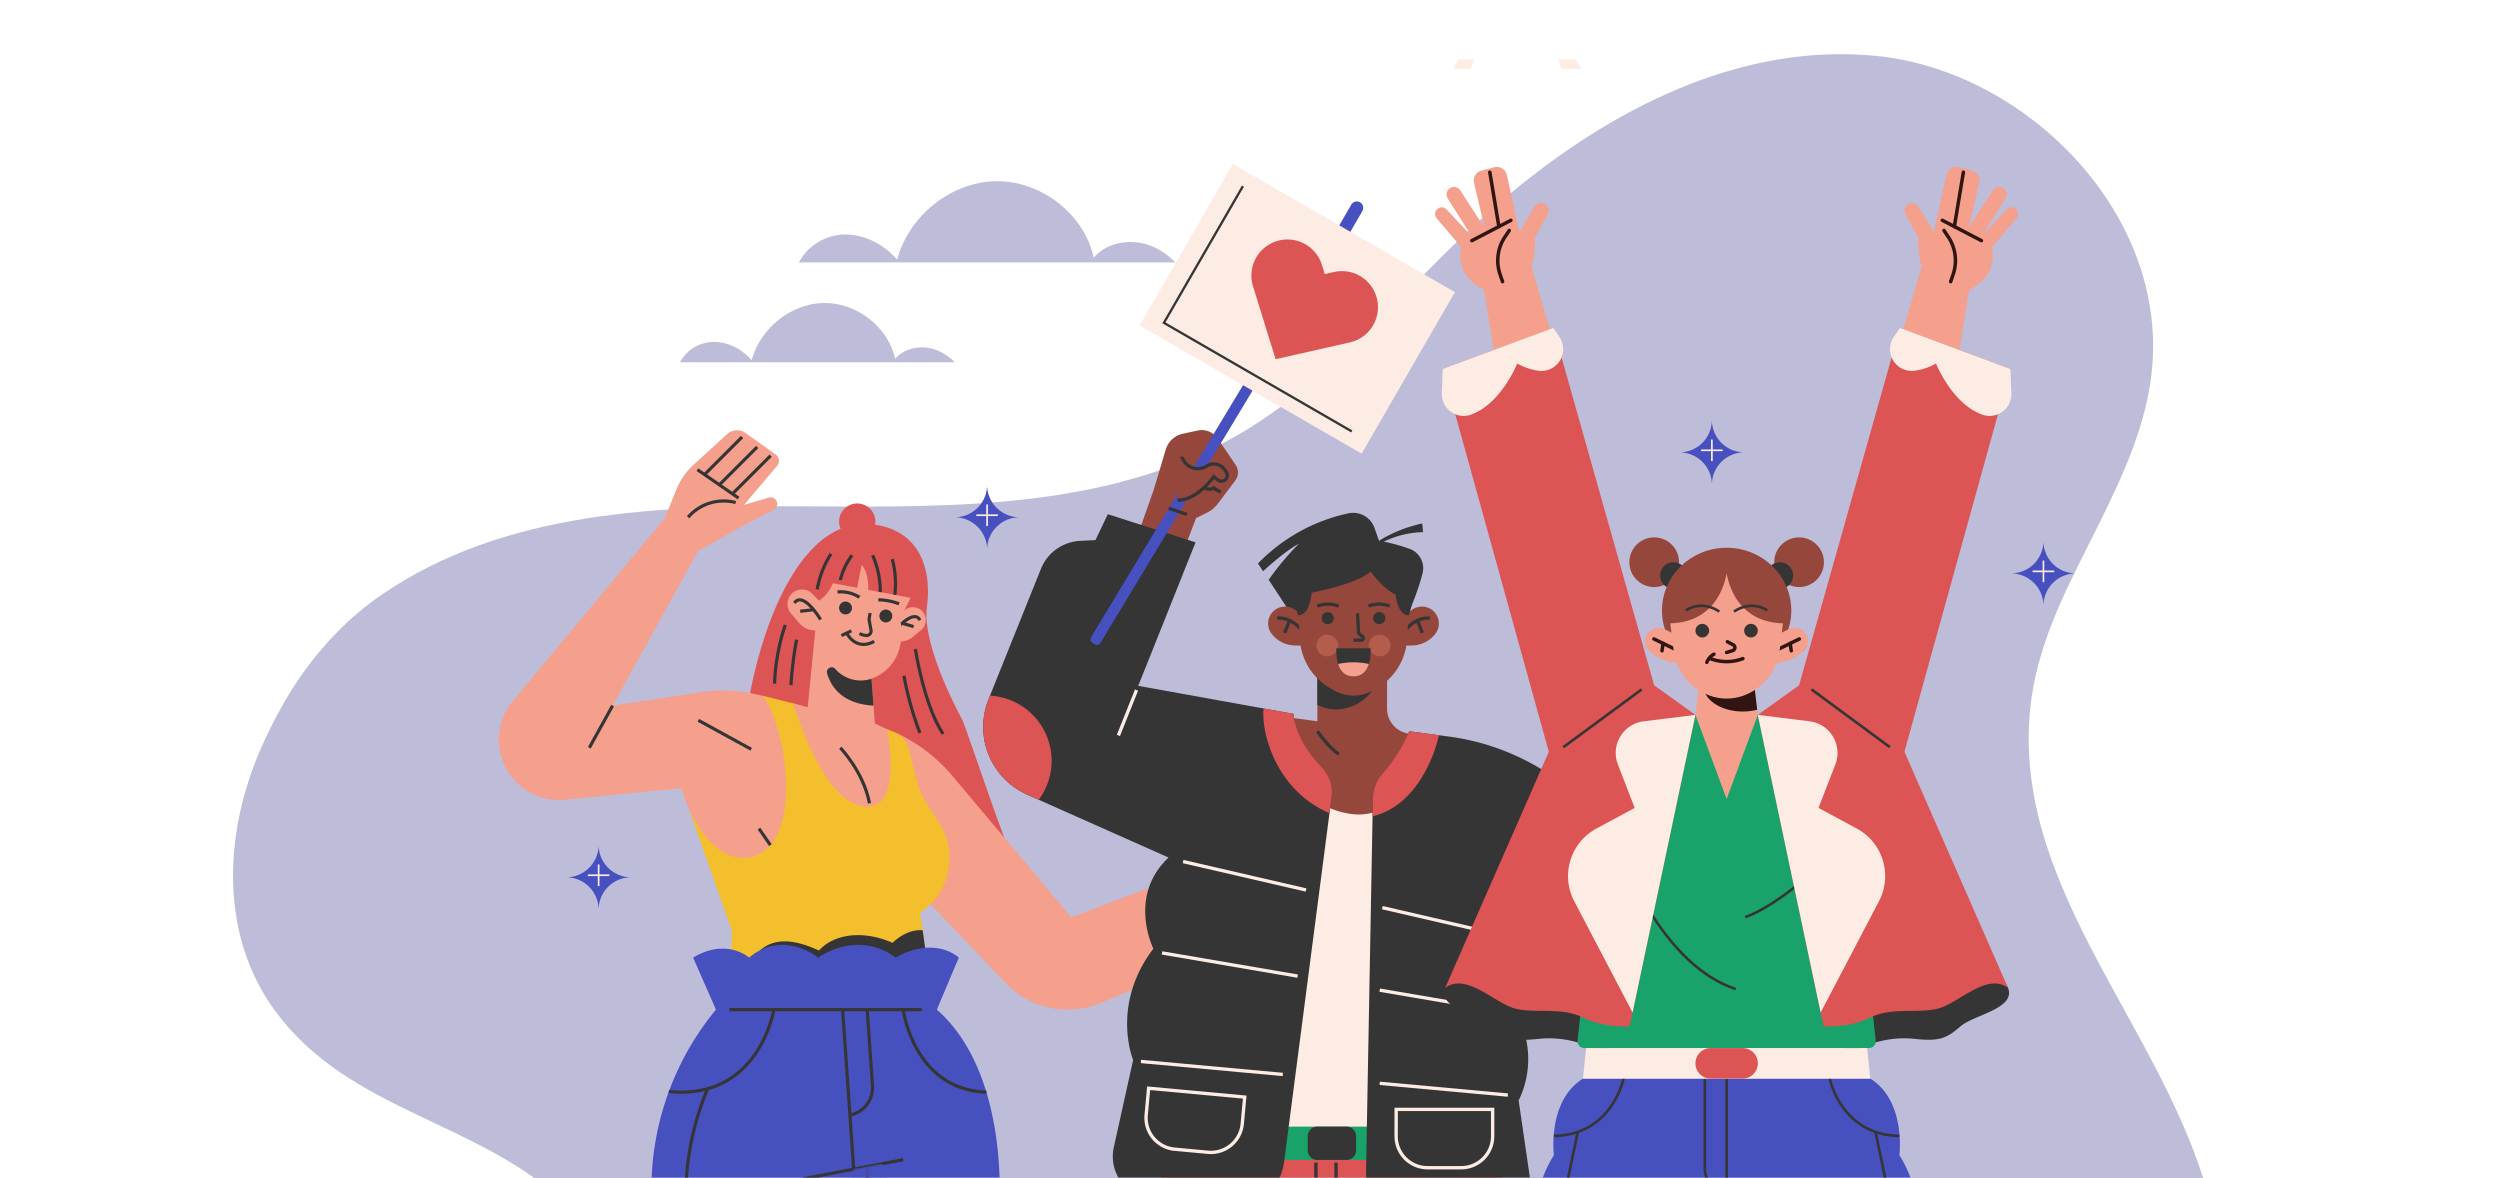 <svg xmlns="http://www.w3.org/2000/svg" xmlns:xlink="http://www.w3.org/1999/xlink" width="715" height="337" viewBox="0 0 715 337">
  <defs>
    <clipPath id="clip-path">
      <rect id="Rectángulo_412958" data-name="Rectángulo 412958" width="715" height="337" transform="translate(760 5566)" fill="#fff" stroke="#707070" stroke-width="1"/>
    </clipPath>
    <clipPath id="clip-path-2">
      <rect id="Rectángulo_412911" data-name="Rectángulo 412911" width="596" height="423" transform="translate(-0.082 -0.182)" fill="#fff" stroke="#707070" stroke-width="1" opacity="0.56"/>
    </clipPath>
    <filter id="Trazado_996362" x="40.284" y="3.309" width="618.331" height="584.99" filterUnits="userSpaceOnUse">
      <feOffset dy="3" input="SourceAlpha"/>
      <feGaussianBlur stdDeviation="3" result="blur"/>
      <feFlood flood-opacity="0.161"/>
      <feComposite operator="in" in2="blur"/>
      <feComposite in="SourceGraphic"/>
    </filter>
    <filter id="Trazado_996978" x="41.774" y="0.329" width="618.331" height="584.99" filterUnits="userSpaceOnUse">
      <feOffset dy="3" input="SourceAlpha"/>
      <feGaussianBlur stdDeviation="3" result="blur-2"/>
      <feFlood flood-opacity="0.161"/>
      <feComposite operator="in" in2="blur-2"/>
      <feComposite in="SourceGraphic"/>
    </filter>
    <clipPath id="clip-path-3">
      <rect id="Rectángulo_412878" data-name="Rectángulo 412878" width="778.41" height="438.262" fill="none"/>
    </clipPath>
    <clipPath id="clip-path-4">
      <rect id="Rectángulo_412908" data-name="Rectángulo 412908" width="657.392" height="438.262" fill="none"/>
    </clipPath>
    <clipPath id="clip-path-5">
      <rect id="Rectángulo_412882" data-name="Rectángulo 412882" width="13.861" height="29.357" fill="none"/>
    </clipPath>
    <clipPath id="clip-path-6">
      <rect id="Rectángulo_412883" data-name="Rectángulo 412883" width="13.092" height="12.792" fill="none"/>
    </clipPath>
    <clipPath id="clip-path-7">
      <rect id="Rectángulo_412884" data-name="Rectángulo 412884" width="6.176" height="6.176" fill="none"/>
    </clipPath>
    <clipPath id="clip-path-8">
      <rect id="Rectángulo_412885" data-name="Rectángulo 412885" width="29.244" height="113.752" fill="none"/>
    </clipPath>
    <clipPath id="clip-path-9">
      <rect id="Rectángulo_412886" data-name="Rectángulo 412886" width="102.303" height="35.285" fill="none"/>
    </clipPath>
    <clipPath id="clip-path-10">
      <rect id="Rectángulo_412890" data-name="Rectángulo 412890" width="6.171" height="6.171" fill="none"/>
    </clipPath>
    <clipPath id="clip-path-12">
      <rect id="Rectángulo_412892" data-name="Rectángulo 412892" width="17.046" height="9.703" fill="none"/>
    </clipPath>
    <clipPath id="clip-path-13">
      <rect id="Rectángulo_412893" data-name="Rectángulo 412893" width="17.045" height="9.703" fill="none"/>
    </clipPath>
    <clipPath id="clip-path-14">
      <rect id="Rectángulo_412894" data-name="Rectángulo 412894" width="5.204" height="5.204" fill="none"/>
    </clipPath>
  </defs>
  <g id="Enmascarar_grupo_1098782" data-name="Enmascarar grupo 1098782" transform="translate(-760 -5566)" clip-path="url(#clip-path)">
    <g id="Enmascarar_grupo_1098776" data-name="Enmascarar grupo 1098776" transform="translate(808.082 5480.182)" clip-path="url(#clip-path-2)">
      <g id="Grupo_1161047" data-name="Grupo 1161047" transform="translate(-186.941 -46.647)">
        <g transform="matrix(1, 0, 0, 1, 138.86, 132.46)" filter="url(#Trazado_996362)">
          <path id="Trazado_996362-2" data-name="Trazado 996362" d="M375.833,33.284q-4.634,3.29-9.1,6.77c-23.347,18.2-44.634,40.177-71.064,52.63-38.526,18.152-82.505,13.705-124.327,9.686S85.041,95.643,47.77,116.594s-61.653,74.612-39.09,112.272c18.453,30.8,55.352,36.618,77.534,62.361,49.542,57.494-27.759,95.786-43.784,143.723-18.715,55.98,23.632,97.761,75.383,82.172,28.707-8.648,52.171-30.286,75.09-50.738,37.445-33.417,78.967-48.4,127.283-40.161,53.46,9.116,105.261,56.289,161.228,41.022,47.851-13.054,72.138-68.689,70.967-117.8-1.324-55.507-50.558-102.694-39.674-158.642,6.549-33.664,35.978-58.244,42.949-91.815,9.246-44.535-27.53-88.769-69.451-97.058C447.885-5.646,408.69,9.964,375.833,33.284Z" transform="matrix(1, -0.09, 0.09, 1, 49.28, 57.86)" fill="#bdbcd9"/>
        </g>
        <g transform="matrix(1, 0, 0, 1, 138.86, 132.46)" filter="url(#Trazado_996978)">
          <path id="Trazado_996978-2" data-name="Trazado 996978" d="M375.833,33.284q-4.634,3.29-9.1,6.77c-23.347,18.2-44.634,40.177-71.064,52.63-38.526,18.152-82.505,13.705-124.327,9.686S85.041,95.643,47.77,116.594s-61.653,74.612-39.09,112.272c18.453,30.8,55.352,36.618,77.534,62.361,49.542,57.494-27.759,95.786-43.784,143.723-18.715,55.98,23.632,97.761,75.383,82.172,28.707-8.648,52.171-30.286,75.09-50.738,37.445-33.417,78.967-48.4,127.283-40.161,53.46,9.116,105.261,56.289,161.228,41.022,47.851-13.054,72.138-68.689,70.967-117.8-1.324-55.507-50.558-102.694-39.674-158.642,6.549-33.664,35.978-58.244,42.949-91.815,9.246-44.535-27.53-88.769-69.451-97.058C447.885-5.646,408.69,9.964,375.833,33.284Z" transform="matrix(1, -0.09, 0.09, 1, 50.77, 54.88)" fill="#bdbcd9"/>
        </g>
        <g id="Grupo_1161021" data-name="Grupo 1161021" transform="translate(0 0)">
          <g id="Grupo_1160969" data-name="Grupo 1160969" transform="translate(351.91 282.291)">
            <g id="Grupo_1161019" data-name="Grupo 1161019">
              <path id="Trazado_996181" data-name="Trazado 996181" d="M529.673,417.648l-76.76-37.581c2.562-23.065,15.035-64.664,40.294-57.1,10.854,3.248,12.978,13.942,11.759,22.8-1,7.241,3.228,19.317,10.159,32.469,1.115,2.116,12.663,37.445,14.548,39.413" transform="translate(-452.913 -322.058)" fill="#dd5454"/>
              <path id="Trazado_996182" data-name="Trazado 996182" d="M475.823,362.916s2.483,16.17,7.938,24.271" transform="translate(-427.082 -327.103)" fill="none" stroke="#353535" stroke-miterlimit="10" stroke-width="0.912"/>
              <path id="Trazado_996183" data-name="Trazado 996183" d="M483.389,371.625a93.511,93.511,0,0,0,4.575,16.362" transform="translate(-437.918 -328.178)" fill="none" stroke="#353535" stroke-miterlimit="10" stroke-width="0.912"/>
              <path id="Trazado_996184" data-name="Trazado 996184" d="M530.393,355.031a59.442,59.442,0,0,0-3.062,16.8" transform="translate(-518.861 -326.129)" fill="none" stroke="#353535" stroke-miterlimit="10" stroke-width="0.912"/>
              <path id="Trazado_996185" data-name="Trazado 996185" d="M525.244,359.845a109.747,109.747,0,0,0-1.618,13.01" transform="translate(-510.466 -326.724)" fill="none" stroke="#353535" stroke-miterlimit="10" stroke-width="0.912"/>
              <path id="Trazado_996186" data-name="Trazado 996186" d="M372.366,390.152h0a46.457,46.457,0,0,1,16.262,12.366l34.011,40.464,43.056-16.273,10.978,21.784-45.641,19.014a24.518,24.518,0,0,1-27.192-5.733l-26.177-27.518Z" transform="translate(-329.311 -330.466)" fill="#f4a08c"/>
            </g>
          </g>
          <g id="Grupo_1161015" data-name="Grupo 1161015" transform="translate(83.192 30.984)" clip-path="url(#clip-path-4)">
            <g id="Grupo_1160972" data-name="Grupo 1160972" transform="translate(317.069 333.166)" opacity="0.5" style="mix-blend-mode: multiply;isolation: isolate">
              <g id="Grupo_1160971" data-name="Grupo 1160971">
                <g id="Grupo_1160970" data-name="Grupo 1160970" clip-path="url(#clip-path-5)">
                  <path id="Trazado_996187" data-name="Trazado 996187" d="M474.376,415.447s11.342,12.53,8.555,25.661a4.7,4.7,0,0,1-8.068,2.154l-5.352-5.884Z" transform="translate(-469.51 -415.447)" fill="#f4a08c"/>
                </g>
              </g>
            </g>
            <path id="Trazado_996188" data-name="Trazado 996188" d="M507.517,380.339l-8.531-2.135-25.244,21.144,16.274,46.13-.9,16.915h57.792l-3.076-22.168,1-.766A18.752,18.752,0,0,0,549.2,414.41l-3.692-5.729a20.254,20.254,0,0,1-2.615-6.026l-2.332-9.258a7.246,7.246,0,0,0-4.469-5.01l-1.741-.657Z" transform="translate(-224.971 -77.683)" fill="#f4bf2c"/>
            <path id="Trazado_996189" data-name="Trazado 996189" d="M527.012,454.676s-4.028-.787-8.641,3.57c-7.688-3.46-16.4-2.948-21.015,2.178-6.919-3.076-12.367-3.844-16.947,0l4.047,6.279,44.372,1.068Z" transform="translate(-207.453 -87.119)" fill="#353535"/>
            <path id="Trazado_996190" data-name="Trazado 996190" d="M574.535,316.629,531,369.03a17.218,17.218,0,0,0,14.93,28.137l33.4-3.289c3.385,11.9,11.1,21.15,19.041,19.88,15.261-2.439,12.22-33.7,4.356-46.26l-2.663-.588a41.216,41.216,0,0,0-15.1-.5l-25.378,3.86,24.432-44.158,12.642-7.176,8.973-4.631a1.908,1.908,0,0,0-1.418-3.525l-7.041,2.091,9.464-11.189a2.216,2.216,0,0,0-.407-3.236l-8.672-6.172a4.127,4.127,0,0,0-5.172.31l-9.635,8.773a19.3,19.3,0,0,0-4.91,7.063Z" transform="translate(-328.712 -66.978)" fill="#f4a08c"/>
            <line id="Línea_1157" data-name="Línea 1157" x2="3.258" y2="4.738" transform="translate(272.733 338.452)" fill="none" stroke="#353535" stroke-miterlimit="10" stroke-width="0.912"/>
            <line id="Línea_1158" data-name="Línea 1158" x1="10.679" y2="10.679" transform="translate(265.386 231.796)" fill="none" stroke="#353535" stroke-miterlimit="10" stroke-width="0.912"/>
            <line id="Línea_1159" data-name="Línea 1159" x1="10.679" y2="10.679" transform="translate(261.541 229.319)" fill="none" stroke="#353535" stroke-miterlimit="10" stroke-width="0.912"/>
            <line id="Línea_1160" data-name="Línea 1160" x1="10.679" y2="10.679" transform="translate(257.227 226.457)" fill="none" stroke="#353535" stroke-miterlimit="10" stroke-width="0.912"/>
            <line id="Línea_1161" data-name="Línea 1161" x1="11.746" y1="8.116" transform="translate(255.135 235.811)" fill="none" stroke="#353535" stroke-miterlimit="10" stroke-width="0.912"/>
            <path id="Trazado_996191" data-name="Trazado 996191" d="M557.116,315.036h0a13.463,13.463,0,0,0-13.607,4.207" transform="translate(-291.047 -69.828)" fill="none" stroke="#353535" stroke-miterlimit="10" stroke-width="0.912"/>
            <g id="Grupo_1160975" data-name="Grupo 1160975" transform="translate(250.617 325.889)" opacity="0.5" style="mix-blend-mode: multiply;isolation: isolate">
              <g id="Grupo_1160974" data-name="Grupo 1160974">
                <g id="Grupo_1160973" data-name="Grupo 1160973" clip-path="url(#clip-path-6)">
                  <path id="Trazado_996192" data-name="Trazado 996192" d="M551.568,419.937a40.935,40.935,0,0,1-5.368-11.78l10.134-1a2.688,2.688,0,0,1,2.315,4.412Z" transform="translate(-546.2 -407.145)" fill="#f4a08c"/>
                </g>
              </g>
            </g>
            <line id="Línea_1162" data-name="Línea 1162" x2="15.121" y2="8.287" transform="translate(255.391 307.485)" fill="none" stroke="#353535" stroke-miterlimit="10" stroke-width="0.912"/>
            <line id="Línea_1163" data-name="Línea 1163" y1="12.054" x2="6.669" transform="translate(224.204 303.29)" fill="none" stroke="#353535" stroke-miterlimit="10" stroke-width="0.912"/>
            <path id="Trazado_996193" data-name="Trazado 996193" d="M580.668,477.946l6.279-14.878s-6.62-6.407-18.11,0c0,0-9.312-8.2-22.126,0,0,0-10-8.2-19.733,0,0,0-6.407-5.766-16.018,0l6.534,14.878a80.561,80.561,0,0,0-18.452,51.37s-16.914,17.171-11.789,52.025c0,0-17.17,12.814-13.07,39.467,0,0-19.734,23.834-21.271,61.507H512.37l39.723-141.466L540.3,682.316h50.487s7.176-32.035,0-52.281c11.277-18.708,3.19-46.643,3.19-46.643s15.775-18.708,4.5-48.181c0,0,3.3-38.8-17.812-57.265" transform="translate(-257.064 -87.711)" fill="#4750bf"/>
            <path id="Trazado_996194" data-name="Trazado 996194" d="M482.463,352.391l3.266-2.437a3.691,3.691,0,0,1,4.56,5.8l-2.48,2.052a5.306,5.306,0,0,1-4.673,1.057l-1.707-.429Z" transform="translate(-171.146 -74.104)" fill="#f4a08c"/>
            <path id="Trazado_996195" data-name="Trazado 996195" d="M483.388,356.38s5.555-6.542,7.258-3.024" transform="translate(-171.88 -74.486)" fill="none" stroke="#353535" stroke-miterlimit="10" stroke-width="0.912"/>
            <line id="Línea_1164" data-name="Línea 1164" x1="3.283" y1="0.964" transform="translate(313.674 279.728)" fill="none" stroke="#353535" stroke-miterlimit="10" stroke-width="0.912"/>
            <path id="Trazado_996196" data-name="Trazado 996196" d="M490.508,376.215l3.01-30.388a10.387,10.387,0,0,0,4.178-5.156l6.982,1.314,1.251-6.54s2.033,1.7,1.89,7.13l12.163,2.289-3.161,6.237a10.767,10.767,0,0,1,.418,6.089l-.376,1.688a12.544,12.544,0,0,1-8.1,9.114l.968,12.837,3.5,1.623s4.954,24-7.005,22.04S486.4,375.06,486.4,375.06Z" transform="translate(-203.85 -72.403)" fill="#f4a08c"/>
            <g id="Grupo_1160978" data-name="Grupo 1160978" transform="translate(292.645 279.294)" opacity="0.5" style="mix-blend-mode: multiply;isolation: isolate">
              <g id="Grupo_1160977" data-name="Grupo 1160977">
                <g id="Grupo_1160976" data-name="Grupo 1160976" clip-path="url(#clip-path-7)">
                  <path id="Trazado_996197" data-name="Trazado 996197" d="M506.143,357.074a3.088,3.088,0,1,0,3.088-3.088,3.088,3.088,0,0,0-3.088,3.088" transform="translate(-506.143 -353.986)" fill="#f4a08c"/>
                </g>
              </g>
            </g>
            <path id="Trazado_996198" data-name="Trazado 996198" d="M499.845,395.115s6.642,6.834,8.351,15.89" transform="translate(-203.855 -79.771)" fill="none" stroke="#353535" stroke-miterlimit="10" stroke-width="0.912"/>
            <path id="Trazado_996199" data-name="Trazado 996199" d="M511.294,372.114a9.637,9.637,0,0,1-10.414-2.854,1.363,1.363,0,0,0-2.289,1.324c1.168,3.975,4.426,8.727,13.283,9.232Z" transform="translate(-206.383 -76.526)" fill="#353535"/>
            <path id="Trazado_996200" data-name="Trazado 996200" d="M525.131,348.1l-3.168-3.33a4.164,4.164,0,0,0-6.173,5.587l2.368,2.751a5.984,5.984,0,0,0,4.994,2.063l1.978-.152Z" transform="translate(-233.883 -73.394)" fill="#f4a08c"/>
            <path id="Trazado_996201" data-name="Trazado 996201" d="M523.3,352.486s-4.933-8.329-7.5-4.741" transform="translate(-232.949 -73.811)" fill="none" stroke="#353535" stroke-miterlimit="10" stroke-width="0.912"/>
            <line id="Línea_1165" data-name="Línea 1165" y1="0.449" x2="3.833" transform="translate(284.522 275.855)" fill="none" stroke="#353535" stroke-miterlimit="10" stroke-width="0.912"/>
            <path id="Trazado_996202" data-name="Trazado 996202" d="M492.414,351.859a1.842,1.842,0,1,0,1.842-1.842,1.842,1.842,0,0,0-1.842,1.842" transform="translate(-185.243 -74.202)" fill="#353535"/>
            <path id="Trazado_996203" data-name="Trazado 996203" d="M505.554,349.247a1.842,1.842,0,1,0,1.842-1.842,1.842,1.842,0,0,0-1.842,1.842" transform="translate(-209.901 -73.88)" fill="#353535"/>
            <path id="Trazado_996204" data-name="Trazado 996204" d="M502.357,351.139l-.3,1.842.563,3.037a1.318,1.318,0,0,1-1.459,1.552,5.615,5.615,0,0,1-1.838-.547" transform="translate(-197.846 -74.341)" fill="none" stroke="#353535" stroke-miterlimit="10" stroke-width="0.912"/>
            <path id="Trazado_996205" data-name="Trazado 996205" d="M509.39,345.789a10.215,10.215,0,0,0-6.279-1.527" transform="translate(-207.911 -73.487)" fill="none" stroke="#353535" stroke-miterlimit="10" stroke-width="0.912"/>
            <path id="Trazado_996206" data-name="Trazado 996206" d="M496.134,347.99a17.366,17.366,0,0,0-5.937-1.154" transform="translate(-183.336 -73.809)" fill="none" stroke="#353535" stroke-miterlimit="10" stroke-width="0.912"/>
            <path id="Trazado_996207" data-name="Trazado 996207" d="M496.316,332.3a25.334,25.334,0,0,1,2.2,10.536" transform="translate(-191.091 -72.015)" fill="none" stroke="#353535" stroke-miterlimit="10" stroke-width="0.912"/>
            <path id="Trazado_996208" data-name="Trazado 996208" d="M491.314,333.544a27.149,27.149,0,0,1,.734,10.23" transform="translate(-180.46 -72.168)" fill="none" stroke="#353535" stroke-miterlimit="10" stroke-width="0.912"/>
            <path id="Trazado_996209" data-name="Trazado 996209" d="M508.9,332.3a20.422,20.422,0,0,0-3.347,7.112" transform="translate(-209.564 -72.015)" fill="none" stroke="#353535" stroke-miterlimit="10" stroke-width="0.912"/>
            <path id="Trazado_996210" data-name="Trazado 996210" d="M516.348,331.863A27.828,27.828,0,0,0,512.418,342" transform="translate(-223.027 -71.961)" fill="none" stroke="#353535" stroke-miterlimit="10" stroke-width="0.912"/>
            <path id="Trazado_996211" data-name="Trazado 996211" d="M506.184,360.062c-3.4,1.922-6.215.513-7.881-2.306" transform="translate(-200.491 -75.158)" fill="none" stroke="#353535" stroke-miterlimit="10" stroke-width="0.912"/>
            <line id="Línea_1166" data-name="Línea 1166" x1="2.848" y2="1.36" transform="translate(296.325 281.893)" fill="none" stroke="#353535" stroke-miterlimit="10" stroke-width="0.912"/>
            <line id="Línea_1167" data-name="Línea 1167" x1="54.972" transform="translate(264.275 390.234)" fill="none" stroke="#353535" stroke-miterlimit="10" stroke-width="0.912"/>
            <path id="Trazado_996212" data-name="Trazado 996212" d="M604.508,506.234a78.746,78.746,0,0,0-6.269,31.206s-16.915,17.171-11.789,52.025c0,0-17.171,12.814-13.071,39.467,0,0-17.344,20.948-20.779,54.608" transform="translate(-346.407 -93.492)" fill="none" stroke="#353535" stroke-miterlimit="10" stroke-width="0.912"/>
            <path id="Trazado_996213" data-name="Trazado 996213" d="M561.078,480.555s-4.221,26.061-30.045,23.424" transform="translate(-284.074 -90.321)" fill="none" stroke="#353535" stroke-miterlimit="10" stroke-width="0.912"/>
            <line id="Línea_1168" data-name="Línea 1168" x1="33.573" y2="6.407" transform="translate(280.421 433.148)" fill="none" stroke="#353535" stroke-miterlimit="10" stroke-width="0.912"/>
            <line id="Línea_1169" data-name="Línea 1169" x1="3.164" y1="45.62" transform="translate(296.652 390.234)" fill="none" stroke="#353535" stroke-miterlimit="10" stroke-width="0.912"/>
            <path id="Trazado_996214" data-name="Trazado 996214" d="M503.792,480.555l1.508,21.739a8.029,8.029,0,0,1-6.45,8.431" transform="translate(-200.104 -90.321)" fill="none" stroke="#353535" stroke-miterlimit="10" stroke-width="0.912"/>
            <path id="Trazado_996215" data-name="Trazado 996215" d="M461.7,480.555s2.881,22.848,23.779,23.612" transform="translate(-147.709 -90.321)" fill="none" stroke="#353535" stroke-miterlimit="10" stroke-width="0.912"/>
            <line id="Línea_1170" data-name="Línea 1170" x1="12.133" y2="159.529" transform="translate(291.761 435.075)" fill="none" stroke="#353535" stroke-miterlimit="10" stroke-width="0.912"/>
            <g id="Grupo_1160981" data-name="Grupo 1160981" transform="translate(287.694 434.307)" opacity="0.8" style="mix-blend-mode: multiply;isolation: isolate">
              <g id="Grupo_1160980" data-name="Grupo 1160980">
                <g id="Grupo_1160979" data-name="Grupo 1160979" clip-path="url(#clip-path-8)">
                  <path id="Trazado_996216" data-name="Trazado 996216" d="M492.808,549.667l4.787-17.284,8.105-1.547s14.5,31.929,6.728,52.781a24.382,24.382,0,0,0-1.273,12.27,31.57,31.57,0,0,1-6.549,24.17,22.306,22.306,0,0,0-4.617,12.083,29.493,29.493,0,0,1-1.623,8.107c-2.63,7.264-13.507,4.807-12.866-2.892Z" transform="translate(-485.473 -530.836)" fill="#4750bf"/>
                </g>
              </g>
            </g>
            <path id="Trazado_996217" data-name="Trazado 996217" d="M497.939,320.58a5.176,5.176,0,1,0,5.176-5.176,5.176,5.176,0,0,0-5.176,5.176" transform="translate(-202.28 -69.928)" fill="#dd5454"/>
            <path id="Trazado_996218" data-name="Trazado 996218" d="M355.155,326.695a27.245,27.245,0,0,1,11.237-2.715l-.243-2.473a39.005,39.005,0,0,0-12.347,4.946l-1.307-3.68a6.483,6.483,0,0,0-7.406-4.186,50.736,50.736,0,0,0-25.914,14.354l1.454,2.218c2.283-2.08,6.816-6.029,10.276-7.894a79.058,79.058,0,0,0-8.671,10.34l9.408,14.35,28.624-1.015a69.158,69.158,0,0,0,5.953-15.1,5.881,5.881,0,0,0-3.673-7.084,52.364,52.364,0,0,0-7.389-2.059" transform="translate(96.274 -70.305)" fill="#353535"/>
            <path id="Trazado_996219" data-name="Trazado 996219" d="M425.012,527.143V673.53H378.369V566.091l-6.112-.643-23.8,108.082H293.447l36.027-146.387Z" transform="translate(60.242 -96.073)" fill="#dd5454"/>
            <g id="Grupo_1160984" data-name="Grupo 1160984" transform="translate(382.951 431.07)" opacity="0.5" style="mix-blend-mode: multiply;isolation: isolate">
              <g id="Grupo_1160983" data-name="Grupo 1160983">
                <g id="Grupo_1160982" data-name="Grupo 1160982" clip-path="url(#clip-path-9)">
                  <path id="Trazado_996220" data-name="Trazado 996220" d="M302.545,562.09l19.631-6.258a58.213,58.213,0,0,1,13.647-2.61l59.927-4.161V527.143H300.213l-6.556,26.638a6.972,6.972,0,0,0,8.888,8.309" transform="translate(-293.448 -527.143)" fill="#dd5454"/>
                </g>
              </g>
            </g>
            <path id="Trazado_996221" data-name="Trazado 996221" d="M368.191,352.3l-3.771-2.469a4.845,4.845,0,0,0-6.464,7.046,8.641,8.641,0,0,0,6.8,3.3h3.439Z" transform="translate(61.428 -74.082)" fill="#96473c"/>
            <path id="Trazado_996222" data-name="Trazado 996222" d="M314.065,352.3l3.771-2.469a4.845,4.845,0,0,1,6.464,7.046,8.643,8.643,0,0,1-6.8,3.3h-3.439Z" transform="translate(141.847 -74.082)" fill="#96473c"/>
            <path id="Trazado_996223" data-name="Trazado 996223" d="M357.975,352.845s3.941-.884,7.76,4.342" transform="translate(62.959 -74.545)" fill="none" stroke="#353535" stroke-miterlimit="10" stroke-width="0.958"/>
            <line id="Línea_1171" data-name="Línea 1171" y1="3.539" x2="1.436" transform="translate(423.064 278.944)" fill="none" stroke="#353535" stroke-miterlimit="10" stroke-width="0.958"/>
            <path id="Trazado_996224" data-name="Trazado 996224" d="M324.775,352.845s-3.941-.884-7.761,4.342" transform="translate(139.822 -74.545)" fill="none" stroke="#353535" stroke-miterlimit="10" stroke-width="0.958"/>
            <line id="Línea_1172" data-name="Línea 1172" x1="1.436" y1="3.539" transform="translate(461.029 278.944)" fill="none" stroke="#353535" stroke-miterlimit="10" stroke-width="0.958"/>
            <path id="Trazado_996225" data-name="Trazado 996225" d="M379.628,321.593,384.24,308.5l3.431-11.474a6.552,6.552,0,0,1,4.889-4.526l4.209-.913a5.579,5.579,0,0,1,5.8,2.319l5.085,7.5a3.862,3.862,0,0,1-.107,4.485l-4.973,6.624a8.615,8.615,0,0,1-3.1,2.562l-3.136,1.537-2.57,6.774Z" transform="translate(1.399 -66.972)" fill="#96473c"/>
            <path id="Trazado_996226" data-name="Trazado 996226" d="M353.252,345.945l.59.356a1.227,1.227,0,0,0,1.679-.416l62.749-104.1a1.227,1.227,0,0,0-.416-1.679l-.59-.356a1.226,1.226,0,0,0-1.678.416l-62.749,104.1a1.226,1.226,0,0,0,.416,1.678" transform="translate(14.906 -60.565)" fill="#4750bf"/>
            <path id="Trazado_996227" data-name="Trazado 996227" d="M339.682,227.1h0a1.84,1.84,0,0,0,2.507-.671l3.924-6.789a1.835,1.835,0,1,0-3.177-1.836l-3.924,6.789a1.84,1.84,0,0,0,.671,2.507" transform="translate(99.172 -57.764)" fill="#4750bf"/>
            <rect id="Rectángulo_412887" data-name="Rectángulo 412887" width="73.321" height="53.343" transform="matrix(-0.866, -0.5, 0.5, -0.866, 445.096, 231.232)" fill="#fcece3"/>
            <path id="Trazado_996228" data-name="Trazado 996228" d="M365.079,211.87l-22.592,39.086,53.726,31.053" transform="translate(46.058 -57.144)" fill="none" stroke="#353535" stroke-miterlimit="10" stroke-width="0.67"/>
            <path id="Trazado_996229" data-name="Trazado 996229" d="M385.174,309.885s2.139,1.4,3.47.4a6.6,6.6,0,0,0,2.043,1.128" transform="translate(14.166 -69.247)" fill="none" stroke="#353535" stroke-miterlimit="10" stroke-width="0.958"/>
            <line id="Línea_1173" data-name="Línea 1173" x2="5.247" y2="1.809" transform="translate(389.9 246.823)" fill="none" stroke="#353535" stroke-miterlimit="10" stroke-width="0.958"/>
            <rect id="Rectángulo_412888" data-name="Rectángulo 412888" width="49.375" height="98.708" transform="translate(411.655 328.402)" fill="#fcece3"/>
            <rect id="Rectángulo_412889" data-name="Rectángulo 412889" width="39.686" height="9.53" transform="translate(414.727 423.696)" fill="#19a36b"/>
            <path id="Trazado_996230" data-name="Trazado 996230" d="M352.163,528.262H343.8a2.737,2.737,0,0,1-2.737-2.738v-4.054a2.737,2.737,0,0,1,2.738-2.737h8.359a2.738,2.738,0,0,1,2.738,2.737v4.054a2.738,2.738,0,0,1-2.738,2.738" transform="translate(88.615 -95.035)" fill="#353535"/>
            <path id="Trazado_996231" data-name="Trazado 996231" d="M347.4,380.481V367.234H327.471V384.09l-11.5-1.556s-.108,24.5,20.572,27.986c17.155,2.893,24.005-21.954,24.005-21.954l-6.9-.934a7.216,7.216,0,0,1-6.248-7.151" transform="translate(104.963 -76.328)" fill="#96473c"/>
            <path id="Trazado_996232" data-name="Trazado 996232" d="M351.165,367.64c0-.137-.016-.27-.02-.406H333.11v12.2a12.226,12.226,0,0,0,5.415,1.274,12.859,12.859,0,0,0,12.64-13.068" transform="translate(99.324 -76.328)" fill="#353535"/>
            <path id="Trazado_996233" data-name="Trazado 996233" d="M241.772,389.723l11.376,1.522a68.2,68.2,0,0,1,34.766,15.328l36.526,30.608-20.248,31.138-30.867-20.15s4.914,8.553-1.238,21.7a26.908,26.908,0,0,1,.965,25.453l3.093,21.211a11.823,11.823,0,0,1-11.7,13.53H243.7A14.3,14.3,0,0,1,229.41,515.5l1.957-106.639a10.912,10.912,0,0,1,2.786-7.089,47.643,47.643,0,0,0,7.618-12.053" transform="translate(216.946 -79.105)" fill="#353535"/>
            <line id="Línea_1174" data-name="Línea 1174" x1="5.242" y2="28.589" transform="translate(490.119 338.654)" fill="none" stroke="#353535" stroke-miterlimit="10" stroke-width="0.958"/>
            <path id="Trazado_996234" data-name="Trazado 996234" d="M333.021,390.861l-8.508-1.138a47.677,47.677,0,0,1-7.618,12.053,10.905,10.905,0,0,0-2.786,7.089l-.1,5.187c10.74-2.509,16.814-13.91,19.008-23.192" transform="translate(134.206 -79.105)" fill="#dd5454"/>
            <path id="Trazado_996235" data-name="Trazado 996235" d="M401.981,417.1c-11.822,11.1-4.342,26.055-4.342,26.055-12.3,16.164-5.79,31.846-5.79,31.846l-5.521,24.922a12.323,12.323,0,0,0,10.486,14.89l20.987,2.652a15.415,15.415,0,0,0,17.219-13.3l13.6-104.5a10.246,10.246,0,0,0-2.864-8.465c-7.788-7.989-8.046-15.2-8.046-15.2L393.3,368,409.7,326.949l-25.091-8.042-3.539,7.4-4.4.225a12.757,12.757,0,0,0-11.184,7.985l-15,37.327a21.192,21.192,0,0,0,11.05,27.263Z" transform="translate(-12.103 -70.361)" fill="#353535"/>
            <line id="Línea_1175" data-name="Línea 1175" x2="21.666" y2="7.613" transform="translate(370.081 256.486)" fill="none" stroke="#353535" stroke-miterlimit="10" stroke-width="0.958"/>
            <path id="Trazado_996236" data-name="Trazado 996236" d="M459.994,396.74a18.652,18.652,0,0,0-17.628-18.624l-.416,1.037A21.192,21.192,0,0,0,453,406.416l3.3,1.468a18.572,18.572,0,0,0,3.694-11.145" transform="translate(-103.563 -77.672)" fill="#dd5454"/>
            <path id="Trazado_996237" data-name="Trazado 996237" d="M357.587,383.818l-8.563-1.54c-.693,7.473,3.893,23.585,18.856,29.952l.617-4.744a10.244,10.244,0,0,0-2.865-8.465c-7.787-7.99-8.045-15.2-8.045-15.2" transform="translate(68.017 -78.186)" fill="#dd5454"/>
            <line id="Línea_1176" data-name="Línea 1176" y1="12.986" x2="5.189" transform="translate(375.526 298.837)" fill="none" stroke="#fcece3" stroke-miterlimit="10" stroke-width="0.958"/>
            <line id="Línea_1177" data-name="Línea 1177" y1="25.09" transform="translate(390.119 320.078)" fill="none" stroke="#353535" stroke-miterlimit="10" stroke-width="0.958"/>
            <line id="Línea_1178" data-name="Línea 1178" y1="35.726" transform="translate(437.766 433.99)" fill="none" stroke="#353535" stroke-miterlimit="10" stroke-width="0.958"/>
            <path id="Trazado_996238" data-name="Trazado 996238" d="M347.624,530.475V549.65a5.518,5.518,0,0,0,5.75,5.513" transform="translate(84.392 -96.485)" fill="none" stroke="#353535" stroke-miterlimit="10" stroke-width="0.958"/>
            <path id="Trazado_996239" data-name="Trazado 996239" d="M339.674,329.091h0A15.952,15.952,0,0,0,323.75,346l.591,9.839a17.358,17.358,0,0,0,9.3,14.444,11.269,11.269,0,0,0,12.064,0,17.356,17.356,0,0,0,9.3-14.444L355.6,346a15.953,15.953,0,0,0-15.924-16.91" transform="translate(103.091 -71.618)" fill="#96473c"/>
            <g id="Grupo_1160987" data-name="Grupo 1160987" transform="translate(432.195 283.015)" opacity="0.5" style="mix-blend-mode: multiply;isolation: isolate">
              <g id="Grupo_1160986" data-name="Grupo 1160986">
                <g id="Grupo_1160985" data-name="Grupo 1160985" clip-path="url(#clip-path-10)">
                  <path id="Trazado_996240" data-name="Trazado 996240" d="M353.111,361.318a3.085,3.085,0,1,1-3.085-3.085,3.085,3.085,0,0,1,3.085,3.085" transform="translate(-346.94 -358.232)" fill="#d1745e"/>
                </g>
              </g>
            </g>
            <g id="Grupo_1160990" data-name="Grupo 1160990" transform="translate(447.164 283.015)" opacity="0.5" style="mix-blend-mode: multiply;isolation: isolate">
              <g id="Grupo_1160989" data-name="Grupo 1160989">
                <g id="Grupo_1160988" data-name="Grupo 1160988" clip-path="url(#clip-path-10)">
                  <path id="Trazado_996241" data-name="Trazado 996241" d="M336.033,361.318a3.085,3.085,0,1,1-3.085-3.085,3.085,3.085,0,0,1,3.085,3.085" transform="translate(-329.862 -358.232)" fill="#d1745e"/>
                </g>
              </g>
            </g>
            <path id="Trazado_996242" data-name="Trazado 996242" d="M360.8,343.2s-.193,7.6-3.926,7.6a24.458,24.458,0,0,1-1.419-7.6Z" transform="translate(70.097 -73.36)" fill="#353535"/>
            <path id="Trazado_996243" data-name="Trazado 996243" d="M322.286,343.2s.193,7.6,3.926,7.6a24.458,24.458,0,0,0,1.419-7.6Z" transform="translate(132.345 -73.36)" fill="#353535"/>
            <path id="Trazado_996244" data-name="Trazado 996244" d="M351.814,352.569a1.734,1.734,0,1,1-1.734-1.734,1.734,1.734,0,0,1,1.734,1.734" transform="translate(85.319 -74.303)" fill="#353535"/>
            <path id="Trazado_996245" data-name="Trazado 996245" d="M335.008,352.569a1.734,1.734,0,1,1-1.734-1.734,1.734,1.734,0,0,1,1.734,1.734" transform="translate(116.856 -74.303)" fill="#353535"/>
            <path id="Trazado_996246" data-name="Trazado 996246" d="M339.864,351.247l.3,5.669,1.166,1.013a.557.557,0,0,1-.365.977h-2.256" transform="translate(104.054 -74.354)" fill="none" stroke="#353535" stroke-miterlimit="10" stroke-width="0.958"/>
            <path id="Trazado_996247" data-name="Trazado 996247" d="M336.344,362.647h9.771s.724,8.042-4.885,8.042-4.886-8.042-4.886-8.042" transform="translate(101.536 -75.762)" fill="#353535"/>
            <path id="Trazado_996248" data-name="Trazado 996248" d="M341.3,367.234a20.179,20.179,0,0,0-4.4.473c.586,1.841,1.818,3.547,4.4,3.547s3.815-1.707,4.4-3.547a20.185,20.185,0,0,0-4.4-.473" transform="translate(101.464 -76.328)" fill="#f4a08c"/>
            <path id="Trazado_996249" data-name="Trazado 996249" d="M346.788,348.812a8.5,8.5,0,0,1,6.066,0" transform="translate(85.646 -73.987)" fill="none" stroke="#353535" stroke-miterlimit="10" stroke-width="0.958"/>
            <path id="Trazado_996250" data-name="Trazado 996250" d="M336.2,348.812a8.5,8.5,0,0,0-6.066,0" transform="translate(116.895 -73.987)" fill="none" stroke="#353535" stroke-miterlimit="10" stroke-width="0.958"/>
            <path id="Trazado_996251" data-name="Trazado 996251" d="M296.511,513.11H324.1v7.682a9,9,0,0,1-9,9h-9.6a9,9,0,0,1-9-9Z" transform="translate(158.463 -94.341)" fill="none" stroke="#fcece3" stroke-miterlimit="10" stroke-width="0.958"/>
            <path id="Trazado_996252" data-name="Trazado 996252" d="M378.158,506.2l27.477,2.537-.706,7.649a9,9,0,0,1-9.788,8.133l-9.555-.882a9,9,0,0,1-8.134-9.788Z" transform="translate(6.02 -93.487)" fill="none" stroke="#fcece3" stroke-miterlimit="10" stroke-width="0.958"/>
            <path id="Trazado_996253" data-name="Trazado 996253" d="M346.668,389.723s3.3,4.836,6.171,6.525" transform="translate(85.766 -79.105)" fill="none" stroke="#353535" stroke-miterlimit="10" stroke-width="0.958"/>
            <line id="Línea_1179" data-name="Línea 1179" x2="35.895" y2="8.303" transform="translate(451.02 361.068)" fill="none" stroke="#fcece3" stroke-miterlimit="10" stroke-width="0.958"/>
            <line id="Línea_1180" data-name="Línea 1180" x2="35.166" y2="8.134" transform="translate(394.031 347.886)" fill="none" stroke="#fcece3" stroke-miterlimit="10" stroke-width="0.958"/>
            <line id="Línea_1181" data-name="Línea 1181" x2="34.965" y2="5.981" transform="translate(450.261 384.664)" fill="none" stroke="#fcece3" stroke-miterlimit="10" stroke-width="0.958"/>
            <line id="Línea_1182" data-name="Línea 1182" x2="38.785" y2="6.634" transform="translate(388 374.016)" fill="none" stroke="#fcece3" stroke-miterlimit="10" stroke-width="0.958"/>
            <line id="Línea_1183" data-name="Línea 1183" x2="36.654" y2="3.357" transform="translate(450.261 411.314)" fill="none" stroke="#fcece3" stroke-miterlimit="10" stroke-width="0.958"/>
            <line id="Línea_1184" data-name="Línea 1184" x2="40.572" y2="3.716" transform="translate(381.969 405.059)" fill="none" stroke="#fcece3" stroke-miterlimit="10" stroke-width="0.958"/>
            <path id="Trazado_996254" data-name="Trazado 996254" d="M384.446,300.374c.026.076.053.153.081.227a4.674,4.674,0,0,0,6.732,2.352l.591-.344A3.844,3.844,0,0,1,396.665,304l.384.585a1.674,1.674,0,0,1-2.418,2.247l-1.192-.913s-4.931,6.9-10.341,6.645" transform="translate(9.35 -68.073)" fill="#96473c"/>
            <path id="Trazado_996255" data-name="Trazado 996255" d="M384.446,300.374c.026.076.053.153.081.227a4.674,4.674,0,0,0,6.732,2.352l.591-.344A3.844,3.844,0,0,1,396.665,304l.384.585a1.674,1.674,0,0,1-2.418,2.247l-1.192-.913s-4.931,6.9-10.341,6.645" transform="translate(9.35 -68.073)" fill="none" stroke="#353535" stroke-miterlimit="10" stroke-width="0.958"/>
            <path id="Trazado_996256" data-name="Trazado 996256" d="M321.441,343.376s18.454-2.778,22.868-7.192c0,0,4.623,6.8,9.154,7.192l3.88-4-3.88-7.8L340.6,326.385l-13.069,3.161Z" transform="translate(103.373 -71.284)" fill="#353535"/>
            <path id="Trazado_996257" data-name="Trazado 996257" d="M341.123,229.728h0a10.318,10.318,0,0,1,12.909,6.8l.815,2.633,2.688-.608a10.319,10.319,0,0,1,4.549,20.13l-21.3,4.815-6.462-20.864a10.318,10.318,0,0,1,6.8-12.909" transform="translate(79.703 -59.292)" fill="#dd5454"/>
            <path id="Trazado_996258" data-name="Trazado 996258" d="M421.564,320.533l-20.333,33.73a1.227,1.227,0,0,0,.416,1.679l.59.356a1.227,1.227,0,0,0,1.679-.416l20.5-34.017" transform="translate(-33.489 -70.562)" fill="#4750bf"/>
            <path id="Trazado_996259" data-name="Trazado 996259" d="M125.082,253.412l5.689-19.418s-1.174-2.529-.993-8.219l-3.667-6.629a2.179,2.179,0,0,1,3.78-2.167l4.313,7.261,3.587-16.332a2.953,2.953,0,0,1,3.627-2.225l3.629.942a2.953,2.953,0,0,1,2.133,3.536l-3.041,12.9,6.978-10.771a2.136,2.136,0,0,1,3.6,2.3l-6.827,10.793,7.125-7.62a1.9,1.9,0,0,1,2.837,2.528l-7.027,8.276s2.348,7.79-6.5,12.193l-3.07,18.7Z" transform="translate(474.528 -56.369)" fill="#f4a08c"/>
            <line id="Línea_1185" data-name="Línea 1185" x1="2.59" y2="15.543" transform="translate(614.609 150.734)" fill="none" stroke="#301512" stroke-linecap="round" stroke-linejoin="round" stroke-width="1.004"/>
            <line id="Línea_1186" data-name="Línea 1186" x1="11.177" y1="5.825" transform="translate(611.171 164.485)" fill="none" stroke="#301512" stroke-linecap="round" stroke-linejoin="round" stroke-width="1.004"/>
            <path id="Trazado_996260" data-name="Trazado 996260" d="M145.51,226.327l1.218,1.821a12.217,12.217,0,0,1,1.406,10.736l-.707,2.074" transform="translate(466.135 -58.929)" fill="none" stroke="#301512" stroke-linecap="round" stroke-linejoin="round" stroke-width="1.004"/>
            <g id="Grupo_1160993" data-name="Grupo 1160993" transform="translate(599.61 193.392)" opacity="0.5" style="mix-blend-mode: multiply;isolation: isolate">
              <g id="Grupo_1160992" data-name="Grupo 1160992">
                <g id="Grupo_1160991" data-name="Grupo 1160991" clip-path="url(#clip-path-12)">
                  <path id="Trazado_996261" data-name="Trazado 996261" d="M156.8,256.516a55.6,55.6,0,0,1-12.194-.532l-1.069,3.652,16.166,6.051.832-5.06a3.541,3.541,0,0,0-3.734-4.11" transform="translate(-143.532 -255.983)" fill="#f4a08c"/>
                </g>
              </g>
            </g>
            <path id="Trazado_996262" data-name="Trazado 996262" d="M310.591,253.412,304.9,233.994s1.174-2.529.993-8.219l3.667-6.629a2.179,2.179,0,0,0-3.78-2.167l-4.313,7.261-3.587-16.332a2.953,2.953,0,0,0-3.627-2.225l-3.629.942a2.953,2.953,0,0,0-2.133,3.536l3.041,12.9L284.556,212.3a2.136,2.136,0,0,0-3.6,2.3l6.827,10.793-7.125-7.62a1.9,1.9,0,0,0-2.837,2.528l7.027,8.276s-2.348,7.79,6.5,12.193l3.07,18.7Z" transform="translate(188.753 -56.369)" fill="#f4a08c"/>
            <line id="Línea_1187" data-name="Línea 1187" x2="2.59" y2="15.543" transform="translate(481.755 150.734)" fill="none" stroke="#301512" stroke-linecap="round" stroke-linejoin="round" stroke-width="1.004"/>
            <line id="Línea_1188" data-name="Línea 1188" y1="5.825" x2="11.177" transform="translate(476.606 164.485)" fill="none" stroke="#301512" stroke-linecap="round" stroke-linejoin="round" stroke-width="1.004"/>
            <path id="Trazado_996263" data-name="Trazado 996263" d="M294.381,226.327l-1.218,1.821a12.216,12.216,0,0,0-1.406,10.736l.707,2.074" transform="translate(192.928 -58.929)" fill="none" stroke="#301512" stroke-linecap="round" stroke-linejoin="round" stroke-width="1.004"/>
            <g id="Grupo_1160996" data-name="Grupo 1160996" transform="translate(482.298 193.392)" opacity="0.5" style="mix-blend-mode: multiply;isolation: isolate">
              <g id="Grupo_1160995" data-name="Grupo 1160995">
                <g id="Grupo_1160994" data-name="Grupo 1160994" clip-path="url(#clip-path-13)">
                  <path id="Trazado_996264" data-name="Trazado 996264" d="M281.155,256.516a55.6,55.6,0,0,0,12.194-.532l1.069,3.652-16.167,6.051-.831-5.06a3.541,3.541,0,0,1,3.734-4.11" transform="translate(-277.374 -255.983)" fill="#f4a08c"/>
                </g>
              </g>
            </g>
            <path id="Trazado_996265" data-name="Trazado 996265" d="M179.591,472.707c2.334,5.976-9.709,7.66-13.638,11.056s-5.96,4.343-13.141,3.531a29.415,29.415,0,0,0-19.1,4.741l-5.69-21.134s47.461-8.715,51.57,1.807" transform="translate(450.366 -88.71)" fill="#353535"/>
            <path id="Trazado_996266" data-name="Trazado 996266" d="M253.456,472.707c-2.334,5.976,9.709,7.66,13.638,11.056s5.96,4.343,13.141,3.531a29.415,29.415,0,0,1,19.1,4.741l5.689-21.134s-47.461-8.715-51.57,1.807" transform="translate(215.542 -88.71)" fill="#353535"/>
            <path id="Trazado_996267" data-name="Trazado 996267" d="M173.433,479.674h81.45a1.927,1.927,0,0,0,1.916-2.139l-10.246-93.153H181.763l-10.246,93.153a1.928,1.928,0,0,0,1.916,2.139" transform="translate(335.327 -78.446)" fill="#19a36b"/>
            <path id="Trazado_996268" data-name="Trazado 996268" d="M217.179,432.941s10.945,29.085,31.536,35.858" transform="translate(303.389 -84.442)" fill="none" stroke="#353535" stroke-miterlimit="10" stroke-width="0.76"/>
            <path id="Trazado_996269" data-name="Trazado 996269" d="M211.017,433.048s-11.775,11.458-21.8,15.212" transform="translate(365.597 -84.455)" fill="none" stroke="#353535" stroke-miterlimit="10" stroke-width="0.76"/>
            <path id="Trazado_996270" data-name="Trazado 996270" d="M210,383l1.161-9.835h15.5L227.821,383l-8.908,24.052Z" transform="translate(330.573 -77.06)" fill="#f4a08c"/>
            <path id="Trazado_996271" data-name="Trazado 996271" d="M225.531,381.513a16.4,16.4,0,0,1-4.117.519c-6.192,0-11.211-3.291-11.211-7.349a4.958,4.958,0,0,1,.244-1.522h14.1Z" transform="translate(332.688 -77.06)" fill="#301512"/>
            <path id="Trazado_996272" data-name="Trazado 996272" d="M235.71,333.575a7.1,7.1,0,1,0,7.1-7.1,7.1,7.1,0,0,0-7.1,7.1" transform="translate(285.961 -71.296)" fill="#96473c"/>
            <path id="Trazado_996273" data-name="Trazado 996273" d="M233.206,338.37A3.795,3.795,0,1,0,237,334.576a3.794,3.794,0,0,0-3.794,3.794" transform="translate(297.261 -72.296)" fill="#353535"/>
            <path id="Trazado_996274" data-name="Trazado 996274" d="M202.625,333.575a7.1,7.1,0,1,1-7.1-7.1,7.1,7.1,0,0,1,7.1,7.1" transform="translate(374.675 -71.296)" fill="#96473c"/>
            <path id="Trazado_996275" data-name="Trazado 996275" d="M206.059,338.37a3.795,3.795,0,1,1-3.794-3.794,3.794,3.794,0,0,1,3.794,3.794" transform="translate(362.445 -72.296)" fill="#353535"/>
            <path id="Trazado_996276" data-name="Trazado 996276" d="M199.07,347.781c0,9.9,8.28,17.928,18.492,17.928s18.492-8.026,18.492-17.928-8.279-17.929-18.492-17.929-18.492,8.027-18.492,17.929" transform="translate(331.923 -71.712)" fill="#96473c"/>
            <path id="Trazado_996277" data-name="Trazado 996277" d="M243.886,358.308l-4.023-1.949a3.846,3.846,0,0,0-3.9,6.6l1.193.847a12.376,12.376,0,0,0,7.164,2.283h.916Z" transform="translate(291.832 -74.938)" fill="#f4a08c"/>
            <line id="Línea_1189" data-name="Línea 1189" x2="6.939" y2="3.38" transform="translate(528.686 284.219)" fill="none" stroke="#301512" stroke-linecap="round" stroke-linejoin="round" stroke-width="1.004"/>
            <line id="Línea_1190" data-name="Línea 1190" y1="2.097" x2="0.315" transform="translate(531.005 285.502)" fill="none" stroke="#301512" stroke-linecap="round" stroke-linejoin="round" stroke-width="1.004"/>
            <path id="Trazado_996278" data-name="Trazado 996278" d="M194.914,358.308l4.023-1.949a3.846,3.846,0,0,1,3.9,6.6l-1.193.847a12.376,12.376,0,0,1-7.163,2.283h-.917Z" transform="translate(368.339 -74.938)" fill="#f4a08c"/>
            <line id="Línea_1191" data-name="Línea 1191" x1="6.939" y2="3.38" transform="translate(563.346 284.219)" fill="none" stroke="#301512" stroke-linecap="round" stroke-linejoin="round" stroke-width="1.004"/>
            <line id="Línea_1192" data-name="Línea 1192" x1="0.315" y1="2.097" transform="translate(567.651 285.502)" fill="none" stroke="#301512" stroke-linecap="round" stroke-linejoin="round" stroke-width="1.004"/>
            <path id="Trazado_996279" data-name="Trazado 996279" d="M217.9,338.227c.876,4.728,4.171,13.946,16.1,14.279l-.923,7.526a15.828,15.828,0,0,1-11.621,13.537,14.444,14.444,0,0,1-7.117,0,15.828,15.828,0,0,1-11.621-13.537l-.923-7.526c11.932-.333,15.227-9.551,16.1-14.279" transform="translate(331.587 -72.747)" fill="#f4a08c"/>
            <g id="Grupo_1160999" data-name="Grupo 1160999" transform="translate(555.713 286.092)" opacity="0.5" style="mix-blend-mode: multiply;isolation: isolate">
              <g id="Grupo_1160998" data-name="Grupo 1160998">
                <g id="Grupo_1160997" data-name="Grupo 1160997" clip-path="url(#clip-path-14)">
                  <path id="Trazado_996280" data-name="Trazado 996280" d="M207.125,364.344a2.6,2.6,0,1,0,2.6-2.6,2.6,2.6,0,0,0-2.6,2.6" transform="translate(-207.125 -361.742)" fill="#f4a08c"/>
                </g>
              </g>
            </g>
            <g id="Grupo_1161002" data-name="Grupo 1161002" transform="translate(538.054 286.092)" opacity="0.5" style="mix-blend-mode: multiply;isolation: isolate">
              <g id="Grupo_1161001" data-name="Grupo 1161001">
                <g id="Grupo_1161000" data-name="Grupo 1161000" clip-path="url(#clip-path-14)">
                  <path id="Trazado_996281" data-name="Trazado 996281" d="M227.272,364.344a2.6,2.6,0,1,0,2.6-2.6,2.6,2.6,0,0,0-2.6,2.6" transform="translate(-227.272 -361.742)" fill="#f4a08c"/>
                </g>
              </g>
            </g>
            <path id="Trazado_996282" data-name="Trazado 996282" d="M210,356.626a1.947,1.947,0,1,0,1.948-1.948A1.948,1.948,0,0,0,210,356.626" transform="translate(344.499 -74.778)" fill="#353535"/>
            <path id="Trazado_996283" data-name="Trazado 996283" d="M225.889,356.626a1.948,1.948,0,1,0,1.948-1.948,1.948,1.948,0,0,0-1.948,1.948" transform="translate(314.686 -74.778)" fill="#353535"/>
            <path id="Trazado_996284" data-name="Trazado 996284" d="M217.69,360.509l1.675.9a.89.89,0,0,1-.158,1.635l-1.733.536" transform="translate(332.011 -75.498)" fill="none" stroke="#301512" stroke-linecap="round" stroke-linejoin="round" stroke-width="1.004"/>
            <path id="Trazado_996285" data-name="Trazado 996285" d="M224.164,366.021a13.053,13.053,0,0,1-9.3,0" transform="translate(329.973 -76.178)" fill="none" stroke="#301512" stroke-linecap="round" stroke-linejoin="round" stroke-width="1.004"/>
            <path id="Trazado_996286" data-name="Trazado 996286" d="M226.346,364.579a4.627,4.627,0,0,0-2.032,2.337" transform="translate(319.505 -76)" fill="none" stroke="#301512" stroke-linecap="round" stroke-linejoin="round" stroke-width="1.004"/>
            <path id="Trazado_996287" data-name="Trazado 996287" d="M216.437,350.119s-4.192-3.205-9.547.317" transform="translate(344.686 -74.05)" fill="none" stroke="#353535" stroke-miterlimit="10" stroke-width="0.76"/>
            <path id="Trazado_996288" data-name="Trazado 996288" d="M222.552,350.119s4.192-3.205,9.547.317" transform="translate(315.296 -74.05)" fill="none" stroke="#353535" stroke-miterlimit="10" stroke-width="0.76"/>
            <path id="Trazado_996289" data-name="Trazado 996289" d="M127.535,368.788l18.818,89.079s7.225.542,13.367-2.529,13.547-1.084,19.327-2.529,13.943-10.454,20.05-5.961l-29.623-67.511L199.82,269.83l-31.611-11.741L139.345,360.326Z" transform="translate(430.859 -62.851)" fill="#dd5454"/>
            <path id="Trazado_996290" data-name="Trazado 996290" d="M161.735,269.83l-31.61-11.741-1.749,2.533a6.24,6.24,0,0,0,5.767,9.764,16.938,16.938,0,0,0,6.278-2.091s4.621,11.663,13.391,14.68a6.226,6.226,0,0,0,8.163-6.16Z" transform="translate(468.944 -62.851)" fill="#fcece3"/>
            <path id="Trazado_996291" data-name="Trazado 996291" d="M168.43,384.382l14.8,1.838a9.12,9.12,0,0,1,7.38,12.343l-4.81,12.422,10.95,5.911a15.455,15.455,0,0,1,6.347,20.775l-16.687,31.838Z" transform="translate(389.964 -78.446)" fill="#fcece3"/>
            <line id="Línea_1193" data-name="Línea 1193" x2="22.399" y2="16.515" transform="translate(573.78 298.661)" fill="none" stroke="#353535" stroke-miterlimit="10" stroke-width="0.76"/>
            <path id="Trazado_996292" data-name="Trazado 996292" d="M302.635,368.788l-18.818,89.079s-7.225.542-13.367-2.529-13.547-1.084-19.327-2.529-13.943-10.454-20.05-5.961L260.7,379.338,230.35,269.83l31.611-11.741,28.864,102.237Z" transform="translate(237.925 -62.851)" fill="#dd5454"/>
            <path id="Trazado_996293" data-name="Trazado 996293" d="M273.727,269.83l31.61-11.741,1.749,2.533a6.24,6.24,0,0,1-5.768,9.764,16.94,16.94,0,0,1-6.277-2.091s-4.621,11.663-13.391,14.68a6.225,6.225,0,0,1-8.163-6.16Z" transform="translate(194.548 -62.851)" fill="#fcece3"/>
            <path id="Trazado_996294" data-name="Trazado 996294" d="M266.79,384.382l-14.8,1.838a9.12,9.12,0,0,0-7.38,12.343l4.81,12.422-10.95,5.911a15.455,15.455,0,0,0-6.348,20.775l16.688,31.838Z" transform="translate(273.77 -78.446)" fill="#fcece3"/>
            <line id="Línea_1194" data-name="Línea 1194" x1="22.399" y2="16.515" transform="translate(502.775 298.661)" fill="none" stroke="#353535" stroke-miterlimit="10" stroke-width="0.76"/>
            <path id="Trazado_996295" data-name="Trazado 996295" d="M158.473,547.363c-3.251-11.2,4.335-22.4,4.335-22.4s-1.991-15.437,8.307-21.9h82.192c10.3,6.461,8.307,21.9,8.307,21.9s7.586,11.2,4.335,22.4a15.107,15.107,0,0,1,2.348,12.1H214.83V544.112h-5.238v15.353H156.125a15.107,15.107,0,0,1,2.348-12.1" transform="translate(337.274 -93.1)" fill="#4750bf"/>
            <path id="Trazado_996296" data-name="Trazado 996296" d="M163.826,503.067s3.2,16.121,19.89,16.391" transform="translate(415.153 -93.1)" fill="none" stroke="#353535" stroke-miterlimit="10" stroke-width="0.76"/>
            <line id="Línea_1195" data-name="Línea 1195" x2="7.653" y2="36.714" transform="translate(592.054 425.158)" fill="none" stroke="#353535" stroke-miterlimit="10" stroke-width="0.76"/>
            <path id="Trazado_996297" data-name="Trazado 996297" d="M273.706,503.067s-3.2,16.121-19.89,16.391" transform="translate(246.285 -93.1)" fill="none" stroke="#353535" stroke-miterlimit="10" stroke-width="0.76"/>
            <line id="Línea_1196" data-name="Línea 1196" x1="7.653" y2="36.714" transform="translate(499.264 425.158)" fill="none" stroke="#353535" stroke-miterlimit="10" stroke-width="0.76"/>
            <line id="Línea_1197" data-name="Línea 1197" y1="41.045" transform="translate(549.485 409.966)" fill="none" stroke="#353535" stroke-miterlimit="10" stroke-width="0.76"/>
            <path id="Trazado_996298" data-name="Trazado 996298" d="M220.167,503.114v25.83a6.232,6.232,0,0,0,6.232,6.232" transform="translate(323.086 -93.106)" fill="none" stroke="#353535" stroke-miterlimit="10" stroke-width="0.76"/>
            <path id="Trazado_996299" data-name="Trazado 996299" d="M173.282,501.836h82.192l-.918-8.738H174.2Z" transform="translate(335.107 -91.87)" fill="#fcece3"/>
            <path id="Trazado_996300" data-name="Trazado 996300" d="M214.362,501.836h9.1a4.369,4.369,0,1,0,0-8.738h-9.1a4.369,4.369,0,0,0,0,8.738" transform="translate(330.576 -91.87)" fill="#dd5454"/>
            <path id="Trazado_996313" data-name="Trazado 996313" d="M253.9,102.514h5.223l1.111-2.968h-5.02Z" transform="translate(259.689 -43.275)" fill="#fcece3"/>
            <path id="Trazado_996314" data-name="Trazado 996314" d="M222.63,102.514h-6.247l-1.026-2.968h5.651Z" transform="translate(331.073 -43.275)" fill="#fcece3"/>
            <path id="Trazado_996318" data-name="Trazado 996318" d="M302.626,173.229h4.743l1.008-2.694h-4.558Z" transform="translate(168.832 -52.04)" fill="#fcece3"/>
            <path id="Trazado_996319" data-name="Trazado 996319" d="M274.233,173.229h-5.672l-.933-2.694h5.131Z" transform="translate(233.651 -52.04)" fill="#fcece3"/>
            <path id="Trazado_996323" data-name="Trazado 996323" d="M173.5,119.208h3.577l.761-2.033H174.4Z" transform="translate(412.553 -45.452)" fill="#fcece3"/>
            <path id="Trazado_996324" data-name="Trazado 996324" d="M152.086,119.208h-4.278l-.7-2.033h3.87Z" transform="translate(461.44 -45.452)" fill="#fcece3"/>
          </g>
          <g id="Grupo_1161018" data-name="Grupo 1161018" transform="translate(300.784 184.292)">
            <g id="Grupo_1161020" data-name="Grupo 1161020" transform="translate(0 0)">
              <path id="Trazado_996356" data-name="Trazado 996356" d="M450.88,318.6a9.282,9.282,0,0,0,9.282-9.282,9.282,9.282,0,0,0,9.281,9.282,9.282,9.282,0,0,0-9.281,9.282,9.282,9.282,0,0,0-9.282-9.282" transform="translate(-339.776 -222.485)" fill="#4750bf"/>
              <line id="Línea_1218" data-name="Línea 1218" y2="6.182" transform="translate(120.386 92.433)" fill="none" stroke="#fcece3" stroke-miterlimit="10" stroke-width="0.48"/>
              <line id="Línea_1219" data-name="Línea 1219" x1="6.182" transform="translate(117.295 95.524)" fill="none" stroke="#fcece3" stroke-miterlimit="10" stroke-width="0.48"/>
              <path id="Trazado_996357" data-name="Trazado 996357" d="M577.634,436.07a9.282,9.282,0,0,0,9.282-9.282,9.282,9.282,0,0,0,9.282,9.282,9.282,9.282,0,0,0-9.282,9.282,9.282,9.282,0,0,0-9.282-9.282" transform="translate(-577.634 -236.99)" fill="#4750bf"/>
              <line id="Línea_1220" data-name="Línea 1220" y2="6.182" transform="translate(9.282 195.403)" fill="none" stroke="#fcece3" stroke-miterlimit="10" stroke-width="0.48"/>
              <line id="Línea_1221" data-name="Línea 1221" x1="6.182" transform="translate(6.191 198.494)" fill="none" stroke="#fcece3" stroke-miterlimit="10" stroke-width="0.48"/>
              <path id="Trazado_996358" data-name="Trazado 996358" d="M106.207,336.916a9.283,9.283,0,0,0,9.282-9.282,9.282,9.282,0,0,0,9.282,9.282,9.282,9.282,0,0,0-9.282,9.282,9.283,9.283,0,0,0-9.282-9.282" transform="translate(307.01 -224.747)" fill="#4750bf"/>
              <line id="Línea_1222" data-name="Línea 1222" y2="6.182" transform="translate(422.499 108.492)" fill="none" stroke="#fcece3" stroke-miterlimit="10" stroke-width="0.48"/>
              <line id="Línea_1223" data-name="Línea 1223" x1="6.182" transform="translate(419.408 111.584)" fill="none" stroke="#fcece3" stroke-miterlimit="10" stroke-width="0.48"/>
              <path id="Trazado_996359" data-name="Trazado 996359" d="M214.392,297.415a9.282,9.282,0,0,0,9.282-9.282,9.282,9.282,0,0,0,9.282,9.282,9.282,9.282,0,0,0-9.282,9.282,9.282,9.282,0,0,0-9.282-9.282" transform="translate(103.998 -219.869)" fill="#4750bf"/>
              <line id="Línea_1224" data-name="Línea 1224" y2="6.182" transform="translate(327.672 73.869)" fill="none" stroke="#fcece3" stroke-miterlimit="10" stroke-width="0.48"/>
              <line id="Línea_1225" data-name="Línea 1225" x1="6.182" transform="translate(324.581 76.96)" fill="none" stroke="#fcece3" stroke-miterlimit="10" stroke-width="0.48"/>
              <path id="Trazado_996360" data-name="Trazado 996360" d="M271.5,84.652H379.151a20.246,20.246,0,0,0-6.535-4.554c-5.625-2.394-12.873-1.437-16.807,3.231-2.686-12.592-15.23-22.16-28.094-21.888S302.887,71.46,299.582,83.9c-4.169-4.93-10.77-8.01-17.146-7.042A15.2,15.2,0,0,0,271.5,84.652" transform="translate(-204.938 -61.436)" fill="#bdbcd9"/>
              <path id="Trazado_996361" data-name="Trazado 996361" d="M326.91,124.618h78.543a14.789,14.789,0,0,0-4.767-3.323c-4.1-1.747-9.393-1.048-12.263,2.357-1.959-9.187-11.112-16.167-20.5-15.969s-18.113,7.31-20.525,16.387c-3.042-3.6-7.858-5.844-12.509-5.138a11.089,11.089,0,0,0-7.982,5.686" transform="translate(-294.35 -72.841)" fill="#bdbcd9"/>
            </g>
          </g>
          <rect id="Rectángulo_412910" data-name="Rectángulo 412910" width="825.658" height="650.896" fill="none"/>
        </g>
      </g>
    </g>
  </g>
</svg>
